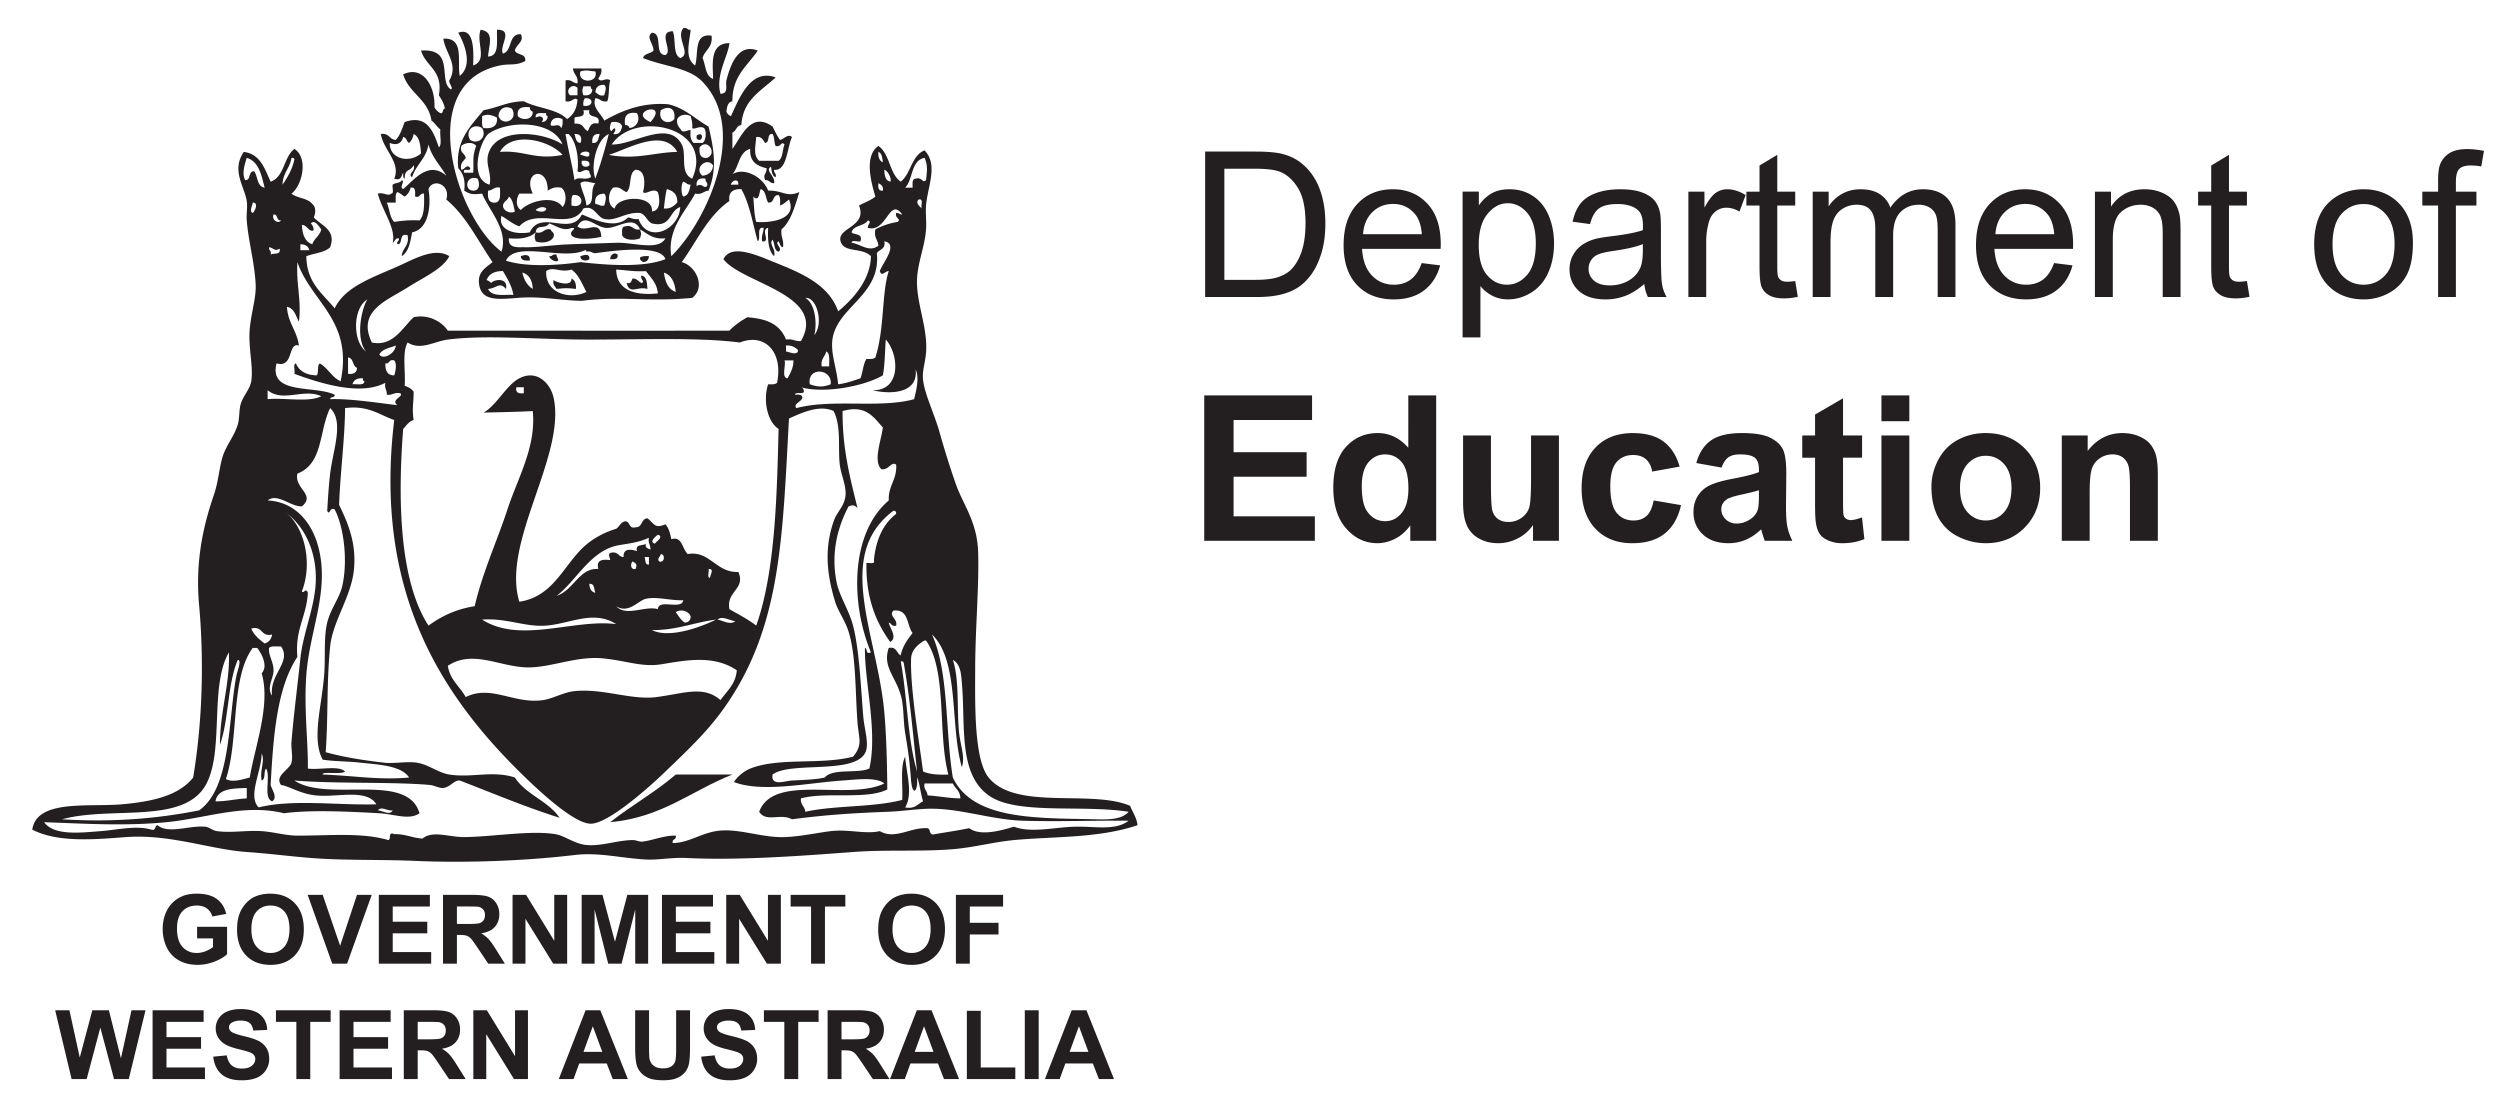 <svg version="1.1" id="Layer_1" xmlns="http://www.w3.org/2000/svg" x="0" y="0" viewBox="0 0 295.732 131.098" xml:space="preserve"><style>.st0{fill-rule:evenodd;clip-rule:evenodd;fill:#231f20}</style><path class="st0" d="M82.404 16.384v-.353c.968-.666.715 1.063 0 .353m-9.339 13.742c.083.552-.376.56-.884.53-.007-.53.521-.896.884-.53m-10.396.707c-.525-.002-1.078.012-1.058-.533.463-.184 1.151-.279 1.058.533m3.171-.707c-.022.315.218.376.179.707-.251.226-.948-.094-1.058-.533.419.073.383-.314.879-.174m3.878.531c-.285.285-1.108.207-1.058-.356.418-.122 1.115-.402 1.058.356m7.046-.357c-.015.45-.253.685-.702.708-.118-.179-.406-.179-.354-.528.211-.205.619-.2 1.056-.18m-.877 2.293c.638.121.651.874.703 1.587-1.216-.363-2.102.742-2.466-.705.565.159.553-.273.707-.53.53-.01.681.374 1.056.53.514-.153-.231-.442 0-.882m-8.286.352c.41.179.573.609.533 1.235-1.02-.116-1.272-.116-2.294 0-.155-.309-.489-.449-.354-1.056.254.271 2.218.87 2.115-.179m19.033 58.68c-4.809 1.886-8.313 5.077-14.453 5.637 2.495-1.975 5.36-3.571 7.757-5.637h6.696z"/><path class="st0" d="M91.217 19.728c-.811.4.523 1.074.353 1.94-.514.044-.538-.401-1.064-.356-.272-.821.157-.582.182-1.408-1.138-.268-2.043-.776-1.938-2.289-1.359.346-1.312 2.098-2.115 3.001 1.432-.912 3.672.386 4.23 1.933 1.761-.046 2.118.833 3.697.177-.536 1.639-.953 3.395-2.115 4.409-.12.88.3 1.223.179 2.11-.363-.044-.353-.469-.528-.7-.538.283.584.845 0 1.226-.572-.135-.423-.99-.707-1.407-.492.508.435 1.085.179 1.938-.697-.653-.762-1.945-.705-3.345-.956.177.376 1.761-.707 1.587-.121-.713.172-1.009.174-1.587-.923-.165-.258 1.265-.703 1.587-.592-2.112-.953-4.449-1.935-6.173-.96-.019-1.558.329-1.413 1.41-2.54 1.747-3.835 4.739-5.635 7.227 1.675.432 2.891 2.96 1.235 4.23-5.117.499-8.533-.243-13.046.347-2.255-.002-4.822-.579-7.575-.347-2.432.197-4.292.374-4.583-1.589-.211-1.457.719-1.921 1.587-2.641-1.744-2.542-3.119-5.456-5.465-7.401.536-1.776-1.574-2.591-2.113-1.236.351 2.078-.013 4.743-1.935 5.112-.211 1.144-.395 2.306-1.235 2.818.071-.987.938-1.172.702-2.471-.998-.29-.575.833-1.056 1.066-.526-.121.167-.381 0-.708-.44-.029-.432.393-.707.53.422-1.727-1.284-3.866-1.761-5.814.737-.189 1.194.368 1.582 0 .391-.02.079-.751.179-1.059.285-.25.914-.145 1.061-.533.455.152-.342.776.175 1.059 1.284-1.079 2.99-3.415 5.107-1.582-.708-1.226-1.707-2.167-2.113-3.7-.26 1.678-1.483 2.388-1.935 3.874-.602-.44.479-.676.179-1.408-.444.805-1.047.353-1.059 1.582-.238-.052-.153-.44-.179-.703-.231.359-.191.983-1.056.703.81-1.911-1.273-3.383-1.589-5.284.98-.152 1 .644 1.763.703.53-.523.754-1.354 1.061-2.112 2.715-.993 3.453 1.302 4.048 2.992.41-.354.066-1.459.182-2.11-.403-.309-.639-.772-1.061-1.061-.388-2.549-2.663-3.205-3.348-5.466 2.329-1.117 3.819 1.412 3.704 3.884.157.312.39.545.705.703.403.057.196-.508.525-.526-.101-.659-.415-1.12-.707-1.59.519-2.984-1.548-3.378-2.112-5.286 1.015-.081 1.845.12 2.294.705.825 1.091.164 3.228 1.23 3.881.366-.106-.251-.671-.179-1.059 1.12-1.889-.501-3.275-.702-4.935 2.53-.147 1.602 2.726 1.94 4.405 1.57-1.28.579-3.768-.179-5.109 2.009-.756 1.795 2.527 1.763 3.874 1.768-.617.317-2.717.882-4.227 1.678.26.987 1.736.88 3.169 1.363-.047 1.004-1.813 1.059-3.169 2.027-.035.211 1.951.703 2.82 1.152-.317.594-2.348 2.113-2.292.452.857-.538 1.187-.703 1.936.236.585 1.344.304 1.228 1.235-1.102.589-1.765.282-2.991.528-10.15 2.073-5.235 17.98.179 22.024.835-2.559-1.449-4.837-2.29-6.866-1.027.118-1.407.111-2.118-.356.159-1.277-.153-2.076-.703-2.645-.363-3.269 1.471-5.003 2.992-6.868 1.936-.371 2.761-1.004 4.76-1.058 1.57.845 3.938.882 5.116 2.113.715-.457 1.154-1.191 1.233-2.292-.423-.401-.648.39-1.412.179V9.51c.737-.152.833.342 1.412.349.121-.889-.486-1.039-.531-1.757h3.348c.1.624-.201.85-.353 1.231.405.492.933-.238 1.407.177-.223.717-.086 1.786-.347 2.468-.737.148-.833-.347-1.408-.356-.428 1.093.678 1.815 1.052 2.643 2.093-1.189 4.527-2.183 7.578-1.931 2 .464 3.178 1.754 4.76 2.64.641 2.668 1.036 5.023 0 7.575-.589.056-.783.514-1.589.356-1.145 2.144-3.323 4.193-2.82 7.398 4.087-3.964 9.206-14.858 3.702-20.621-1.631-1.709-4.451-1.776-7.047-2.815.138-.567.904-.501 1.235-.882.015-.815-.933-1.606-.177-2.112 1.344.061.201 2.619 1.589 2.638.96-.487-1.022-2.79.875-2.815.395.961-.034 2.742.884 3.171 1.38-.471-.57-2.388.351-3.527.499-.143.455.251.882.18-.18 1.629-.734 3.343.526 4.227.427-1.386-.216-3.857 1.941-3.525.179 1.41-.803 1.671-1.059 2.645.373.862.326 2.144 1.238 2.468 0-1.579-.487-4.223 1.933-4.232-.118 1.462-1.682 3.802-1.052 5.994 1.015-.04.56-1.01.698-1.585.538-2.127 1.506-4.379 3.702-3.527-1.191 1.805-3.021 2.974-2.994 5.994-.553.098-.636.656-.708 1.231a.944.944 0 00.535.531c.977-2.096 2.299-5.664 5.288-4.586-1.653 1.579-3.871 2.601-4.055 5.642-.611.039-.579.713-1.059.884v1.935c1.022-1.356 2.159-4.522 4.756-2.641.277.546.528 1.122.882 1.582.474-.115.934-.769 1.408-.349-.595 1.322-.585 4.056-2.112 3.874-.073.428.322.381.179.882-.428-.162-.471-.71-.534-1.236m-8.46-2.292c-.074.784.101 1.317.879 1.238 1.282-.481.045-2.406-.879-1.238M68.66 8.451c-.425 1.444 2.188 1.444 1.766 0-.816-.063-1.019-.218-1.766 0m1.766 2.466c.314.159.447.494 1.052.353.089-.398.349-.899 0-1.233-.677-.035-1.011.281-1.052.88m-2.999.352h.884v-.875c-.609-.628-1.509.275-.884.875m1.584 0c.659.069 1.041-.137 1.058-.7-.137-.04-.201-.152-.174-.354h-.884c-.157.513-.157.541 0 1.054m0 1.235c1.154.233 1.329-.988.179-.882-.147.202-.23.472-.179.882M58.97 13.74c.444 1.246 2.403.513 1.587-.88-.807-.444-1.556.03-1.587.88m2.289 0c.543.565 1.79.447 1.763-.531-.219-.074-.358-.233-.353-.526-.921-.093-1.568.075-1.41 1.057m15.686.703c2.317-2.592-2.891-1.297 0 0m2.815-.352c.204-1.39-.754-1.587-1.584-1.056-.415 1.341.973 1.793 1.584 1.056m-11.801-.174v.703c1.203-.032.934.622 1.584.879.233-.471.332-1.079 1.233-.879.364-1.245-1.321-.444-1.058-1.585h-.707c.265.909-.611.678-1.052.882m-4.585 0c.519-.336 1.159-.02.705.526.447-.024.68-.256.707-.703-.142-.04-.207-.152-.177-.354-.563.02-1.346-.172-1.235.531m10.575.879c.304-.01.447.135.525.351.83-.094 1.317-.921.88-1.761-1.119-.187-1.592.28-1.405 1.41m-15.154-.879c-.506-.275-1.162-.491-1.763-.177.02.506-.098 1.152.17 1.407 1.052.106 1.672-.211 1.593-1.23m21.317.174c-.116.761.307.985.533 1.408.464.207 1.036-.339 1.056 0-.086.675.046 1.128.349 1.41h1.059c.39-.241.518-1.334.179-1.763-.624-.319-1.1.243-1.408 0 .071-.604-.073-.987-.179-1.407-.609-.313-1.317-.154-1.589.352m-14.975.705c.275.273 1.027-.3 1.23.351.204-.202.204-.617.179-1.056-.645-.332-1.409-.101-1.409.705m7.222.703c.445-.688.604-.105.179.353.776.126.916-.381 1.059-.879-.132-.454-.567-.612-1.238-.53-.138.122-.388.984 0 1.056m-14.623.353c-1.091 1.157-2.209 5.338.179 5.993.288-1.23-.472-2.316-.179-3.52.813-3.321 6.389-2.822 8.809-1.236-1.133-2.856-6.387-2.929-8.809-1.237m14.623 1.236c2.462.125 6.718-2.997 8.286 0 .636 1.211-.28 3.373 1.235 4.048 2.716-6.045-6.711-8.195-9.521-4.048m-16.74-.533c1.019.611 2.014-.388 1.413-1.408-1.059-.651-2.057.352-1.413 1.408m-7.224.354c-.315-.155-.288-.651-.703-.703-.204.756-.724 1.032-1.587.703-.032 1.973 2.4 2.412 3.702 1.238-.083-.973-.159-1.962-.877-2.296-.086.454-.251.812-.535 1.058m19.564 4.402c.533-.498 1.203.073 1.936-.349.037-.329-.199-.386-.177-.703-.624-.454-.965.356-1.407 0 .196-1.44-.118-3.557-1.059-4.407h-.353c.307 1.863.778 3.565 1.06 5.459m.701-4.402c.214-.492.103-1.123-.702-1.058.149.434.156 1.016.702 1.058m1.409 0c.739.093.698-.594.88-1.058-.7-.057-.951.34-.88 1.058m.357 4.227a51.24 51.24 0 001.587-5.284c-1.445.627-2.179 3.798-1.587 5.284m20.079-4.227c-.251-.334-.385-.783-1.051-.703-.083 1.165-.379 2.161.351 2.817h2.292c.528-.353.447-1.309.708-1.935-.433-.449-.379.368-1.058.177-.189-.408-.115-1.066-.358-1.413-.727-.086-.275 1.015-.884 1.057M59.144 17.97c2.847-.236 4.107 1.005 7.401.354-1.466-1.713-6.019-2.884-7.401-.354m12.869.354c3.26.602 5.385-.302 8.099-.354-1.622-2.904-5.857-.327-8.099.354m-17.099 2.109h1.059c.105-1.351-.152-1.791.353-3.168-.373-.54-1.358-.388-1.761 0-.197.842.432.855.528 1.408-.241.408-.707.582-.528 1.407.349.042.712-.786 1.054-.177.056.471-.987-.16-.705.53m13.746-2.109c.292-.025 1.122.567 1.058-.177-.1-.372-1.14-.224-1.058.177m1.058 1.23c.081-.552-.376-.565-.884-.531-.189.713.54.873.884.531m13.392 1.235c.717-.101 1.189-.454 1.238-1.235-.771-1.053-2.336.415-1.238 1.235m-7.926-.709c-.87.371-.406 2.069-1.059 2.645-.541-.165-.712-.7-1.587-.528-.644.552-.73 2.107.179 2.469.258-1.479 4.605-1.69 4.404.349 1.02-.079.963-1.413.7-2.29-.638-.552-1.395.369-1.757 0 .255-.985.316-2.611-.88-2.645m-12.162 2.824h-1.589c-.396.589-.45 1.548.179 1.94.953-1.058 3.986-1.845 4.933-.354.533-.553.46-1.935-.179-2.292-.781-.135-1.167.121-1.58.351.059-3-3.029-2.349-1.764.355m-7.049-.356c.789.027.789-.848.528-1.412-1.388-.521-1.649 1.412-.528 1.412m26.432-.527c.639-.46.791.349 1.231 0 .15-.499-.246-.46-.174-.885-.788-.135-1.127.169-1.057.885m4.056-.177h.879c.055-.828-.815-.475-.879 0m-17.801-.177c.153.963.609 1.621.707 2.64 1.118-.261.329-1.759 1.059-2.64-.567-.033-1.299-.411-1.766 0m12.159 1.584c.651-.103.724-.798.882-1.407-.44.025-.546-.277-.882-.356-.27.324-.27 1.443 0 1.763m-32.948 0c-.312-.15-.518-.427-.884-.526-.243.228-.177.767-.177 1.238h-1.059c.337.717.337 1.776.885 2.289.911-.15 1.884-.236 2.99-.18.605-.631.553-1.914.533-3.167-.558-.083-.403.535-1.056.347.007-.531.1-1.157-.535-1.054-.104.478-.343.824-.697 1.053m9.865-.703c-.067.833.015 1.513.88 1.415.654-.115.536-.993.528-1.766-.737-.149-.831.344-1.408.351m20.794 2.118c.823.062 1.204-.322 1.582-.703.047-.987-.486-1.395-1.233-1.592-.178.705-.256 1.502-.349 2.295m10.572-1.415c.105 1.007.093 2.139.353 3.001 1.528.13 4.933-.204 3.878-2.645-.354.231-.619.56-1.059.7 0-.464.066-.998-.175-1.23-.764-.056-.435.97-1.233.885-.322-.501-.241-1.408-.882-1.592-.202.389-.145 1.569-.882.881m-18.676.886c.412-.008.518.3 1.052.17.116-.396.349-1.061 0-1.403-.728.032-1.189.332-1.052 1.233m-2.825.17c1.579.445 1.484-1.424.179-1.23-.241.231-.174.766-.179 1.23m-8.103 0c-.005.69.977 1.017 1.41.708-.172-.651-.238-1.413-.705-1.764-.128.462-.634.54-.705 1.056m3.876.536c.236.236 1.23.332 1.235-.177-.319-.329-.99-.094-1.235.177m-1.941 1.935c-.825-.29-1.393-.83-2.11-1.236-.44 1.526 1.327 2.289 3.346 1.941 1.294-2.785 4.844.548 6.165-2.115 1.172.444 3.903 1.911 5.466.351.415.059.665.278 1.23.177 1.058 2.975 4.809 1.336 4.938-1.407-1.329.435-1.036 2.486-3.348 1.941-.604-.285-.719-1.047-1.412-1.238-1.756-.132-2.812 1.02-4.23.703-.862-.189-1.196-1.69-2.468-1.23-1.421 2.715-5.533-.193-7.577 2.113m9.695 1.229c-.781.204-3.026.482-3.527-.177-.299-.568.845-.842 0-.874-.98.457-1.833-.277-2.64-.526-.508.762-1.471 0-1.587 1.052.938.229.902-.511 1.763-.349.074.329.501.315.349.874-.263.658-1.41.83-2.112.536-.162-.519-.162-.55 0-1.061-.666.627-1.751.84-3.171.705-.138 1.248 1.208 1.037 1.759 1.056 1.336.059 3.579-.288 5.465-.347 1.887-.069 3.835-.121 5.463-.179 2.009-.078 5.026 1.004 5.819-.53-1.515.159-2.125-.58-3.001-1.054.162.513.162.538 0 1.054-.644.278-1.843.258-2.112-.358 0-.46-.106-1.032.353-1.052.934-.231.894.513 1.759.356-.767-1.803-2.71-.047-4.051-.177-1.317-.137-2.478-1.805-3.346-.179 1.01.869 2.68-.974 2.817 1.23m-.702 1.942c-.413.005-.519-.304-1.059-.179-.013-.103-.025-.202-.177-.17-2.579 1.251-8.187-1.177-9.341 1.233 2.474.805 6.224.543 8.811.175 2.935.326 7.377.702 10.049-.351-.553-1.847-6.709-.919-8.283-.708m-5.817 2.118c-.123 2.635 2.786 3.427 4.758 2.464-.516-.955-.901-2.036-1.766-2.643-1.373.41-2.122-.426-2.992.179m13.211 2.638c-.111-1.235-.843-1.849-1.407-2.638-1.331.096-2.356-.12-3.523-.179.068 2.755 2.766 3.045 4.93 2.817m-20.26-1.582c.209.086.4.187.533.353.506-.531 2.058-.577 1.756.703-.771-.909-1.054-.079-2.113 0 .45.961 1.864.644 2.995.703-.206-1.137-.735-1.967-1.233-2.815-1.01-.013-1.656.336-1.938 1.056m5.462 1.056c-.047-1.007-.415-1.703-1.231-1.938.19.868.578 1.538 1.231 1.938m16.917.352c-.125-1.113-.487-1.977-1.408-2.29.158 1.071.487 1.98 1.408 2.29"/><path class="st0" d="M106.547 21.489c1.228-.941 1.26-3.08 2.817-3.7 1.655 1.682.363 4.292.179 6.519-.073.906.071 1.852 0 2.827-.169 2.346-1.192 4.281-1.061 6.694.15 2.619 1.277 5.215 1.061 7.924-.094 1.137-.469 2.129-.351 3.174.187 1.722 1.316 3.97 1.94 6.168a103.69 103.69 0 001.936 6.166c.848 2.424 2.538 4.441 2.643 8.106.113 4.08-.342 8.924-.354 13.744-.007 3.959-.17 10.707 1.589 12.866 3.21 3.94 12.127 1.378 16.738 3.345.288.767.762 1.349.88 2.292-4.625 1.558-9.686 1.307-14.625 1.761-2.339.223-4.658.845-7.05 1.064-3.906.341-7.926.039-11.978.347-5.954.447-13.539 1.022-19.739.705-1.68-.086-3.38.278-4.93.175-2.935-.191-5.512-.86-8.283-.523-5.568.665-12.677.965-18.683.7-4.282-.189-8.55-.035-12.508-.353-2.484-.196-4.578-.486-7.58-.705-4.368-.309-9.083-2.139-14.271-1.764-3.535.258-8.005.712-11.101-.88.526-3.618 6.639-2.655 10.572-2.995 3.832-.332 6.809-1.091 8.462-3.169 1.147-6.885 1.27-14.149.698-20.44-.466-5.17.513-9.406 1.768-13.041.541-1.579.626-3.309 1.054-4.583.452-1.332 1.391-2.42 1.759-3.7.229-.762.12-1.704.359-2.462.28-.928 1.069-1.7 1.231-2.648.28-1.665-.368-3.974-.179-6.165.165-1.924.781-3.714.702-5.289-.12-2.545-.872-5.2-1.054-7.576-.059-.784.113-1.601 0-2.29-.292-1.806-1.842-3.628-.349-5.812 1.97.253 2.464 1.994 3.174 3.52 1.65-.575 1.533-2.921 2.813-3.876 1.671 1.061.941 4.309-.347 5.289.666.563 1.946.513 2.464 1.235.433.305.413 1.058.175 1.582.877.966 2.692 1.449 1.938 3.525-.656.638-1.882.703-2.818 1.056.024 3.156 1.928 4.417 3.35 6.171 1.221-2.543 4.35-3.589 7.399-4.935 1.96-.865 4.389-2.331 6.165-1.236-.778 1.501-2.908 2.422-4.933 3.7-2.468 1.564-6.038 2.776-4.23 6.515 2.493.523 3.618-1.752 4.942-2.99 1.552-.354 3.169.336 4.045 1.587 11.486 0 22.002.015 33.306 0 .599-.632 1.331-1.138 2.118-1.587 2.171.172 3.812.718 4.579 2.643.781-.135 1.058.236 1.763.177 3.184-5.505-7.021-6.827-9.165-9.69.914-1.865 3.955-.467 5.994.353 3.375 1.348 6.47 2.685 7.576 5.816 1.849-1.51 3.83-3.793 3.878-6.524-1.02-1.032-3.007-.41-3.528-1.582-.781-1.8 3.178-1.779 2.115-4.411.646-.353 1.398-.602 1.941-1.056-.55-1.796-1.326-4.836.353-5.986 1.371.911 1.285 3.288 2.641 4.222m-2.11-2.288c-.067-.526-.106-1.076-.533-1.231-.04.623.118 1.052.533 1.231m-75.426 2.11c.715.013.32-1.091 1.058-1.052.444.617.312 1.803 1.235 1.938-.39-1.488-.668-3.088-2.115-3.522-.215.666-.625 1.873-.178 2.636m4.407.534c.599-.869 1.152-1.79 1.408-2.997-.04-.135-.145-.206-.347-.174-.186 1.223-1.034 1.788-1.061 3.171m73.655.351h.882c0-.462-.096-1.036.353-1.059.766-.251.81.602 1.235.174.118-1.032.226-1.791-.179-2.636-1.633.3-1.331 2.548-2.291 3.521m-1.762-.707c.206-.218-.228-1.284-.705-1.408.02.69.128 1.282.705 1.408m-.874 1.058c.079-.552-.226-.715-.533-.88-.035.505-.02.964.533.88m4.578 2.118c-.111-.368.283-1.226-.356-1.058-.402.397.126.777.356 1.058m-79.122.526c.204-.121.774-1.246 0-1.228 0 .309-.472 1.024 0 1.228m72.773 1.765c-.105-.317.523-.73 0-.884-.413.7-1.707.531-1.933 1.41.334.368 1.351.052 1.051 1.063-.305.094-1.029-.218-1.051.174 1.111.164 2.076 1.167 3.171.347-.047-.715-.56-.966-.353-1.931a8.076 8.076 0 012.643-.882c.445-.432-.371-.376-.18-1.061.341-.039.395.197.712.175-1.552-2.122-1.783 2.187-4.06 1.589m-69.422-.884c-.597.067-.32-.742-.885-.705-.272.702.599 1.147.885.705m3.699 1.236c-.563-.083-.624-.675-1.233-.705.051 1.122.359 1.99 1.233 2.292.228-.713.894-.993 1.058-1.761-.243-.304-.756-1.231-1.233-.705.148.108.551.82.175.879m66.782 2.64c.521 5.153-5.05 6.424-5.289 10.568-.084 1.579.54 3.112.71 4.944.988-.123 1.803-.43 2.638-.707.293-.713.31-1.69.712-2.292.433.024.848.025 1.056-.174 1.101-3.449.732-7.634 1.582-10.221-.477 0-.823.74-1.059 0 .332-.955 2.27-3.213.531-3.522.189.945-.584.937-.881 1.404M35.533 29.6h1.056c-.108-.481-.484-.695-1.056-.705v.705zm-3.52.527c.344-.241 1.255.086 1.058-.705-.639.339-.653-.073-1.238-.177-.073.428.322.389.18.882m3.345 7.927c-.373-.685-.531-1.582-1.412-1.761.098 1.906 1.184 2.813 1.412 4.579-1.37-.398-.552 2.678-2.648 2.118-.943 3.781 4.586 2.565 6.878 3.704.052.4-.511.191-.531.525 2.457-.086 5.88.484 7.931.705-.808-.685.857-1.007.353-1.408-.727-.142-.906.266-1.589.179.04-.573-.309-.747-.17-1.415-2.915 1.558-7.612.101-10.754-1.056.108-.368-.213-1.16.179-1.233.386.901 1.198 1.386 2.466 1.41.255-.332.012-1.167.354-1.41.972.552 1.42 1.631 2.466 2.112 1.51-7.212-3.512-9.403-5.112-14.094-.171 2.558.506 4.584.177 7.045m60.967 1.589c1.145-1.395.29-4.54-1.059-4.405 1.231.723 1.389 3.128 1.059 4.405m-53.038 1.934c-1.27-1.626-.508-5.129.175-6.161-1.742 1.047-1.778 4.93-.175 6.161m44.23-1.061c-4.798-.617-11.462-.347-17.976-.347-5.844 0-12.007-.589-16.566 0-1.646.216-3.178 1.322-4.756.347-.671 1.154-.224 3.426-.349 5.119.442.145.816.354 1.061.705-.008 1.418-.206 2.037 0 3.346-.594.172-.864.665-1.238 1.052-.651 8.376-.455 17.939 2.994 23.267 1.498-1.088 3.223-1.948 5.466-2.297.921-3.991 2.631-7.662 3.874-11.447 1.233-3.76 3.415-7.406 2.995-11.634-2.007.103-4.174.138-5.819.179 1.577-.882 2.663-3.237 4.23-4.053 2.112-1.105 3.699.656 4.053 2.289 1.506 6.838-6.21 17.104-4.053 24.139 4.358-.661 5.365-4.874 8.285-7.048a10.3 10.3 0 013.173-1.582c.391-.256.513-.783 1.059-.882.641.003.374.919 1.235.705.853.032.616-1.029 1.405-1.058.83.626.83 1.263 2.12.705.4.422.565 1.076.698 1.764 1.287-.395 1.258 1.081 1.94 1.757 2.623-.455 3.338 2.228 5.993 2.117.901 2.043-1.471 2.27-1.059 4.402 1.083.626 2.216 1.198 3.174 1.945 2.253-6.354 2.449-15.399 2.643-23.267-1.363-.875-1.854-3.461-1.233-5.279.43.017.848.024 1.056-.18.749-3.664-1.465-5.928-4.405-4.764m16.92 3.885c-2.274 1.327-7.006 2.176-9.696 1.41.216.067.359.226.354.53-.125.347-.988-.042-1.059.354.44-.03.855-.034.879.347-.11.519-1.135.713-.702 1.235 4.191-1.128 9.916.062 13.921-1.058.216-.902.661-2.505.174-3.523.339 2.746-2.727 3.028-5.109 2.466 3.446.091 3.157-4.25 1.585-5.993-.117 1.408-.104 2.953-.347 4.232m-59.563-2.466c.467.713 1.936-.182 1.936-1.063-.7.295-1.602.393-1.936 1.063m48.104-.358c.302.025 1.445.577 1.413-.172-.336-.315-.717-.584-1.413-.533v.705zm4.225 1.766h.885c-.027-.683.137-1.55-.353-1.766-.127.638-.673.857-.532 1.766m-56.031.88c.659.071 1.034-.142 1.061-.707-.56-.206-.379-1.149-1.061-1.23v1.937zm4.408-1.232c0 .818.211 1.43 1.056 1.41.148-.44.344-1.371 0-1.766-.661-.188-.507.44-1.056.356m47.579 1.762c.324-.617.697-1.181.7-2.118h-1.052c.183.637-.402 2.046.352 2.118m2.639.707c.921.32 1.523.366 2.468 0 .217-1.904-2.849-2.092-2.468 0m-54.099 0c.533-.061 1.371.196 1.41-.358-.135-.04-.202-.145-.175-.349-.683-.039-1.103.187-1.235.707m20.264 1.056v-.705h-.877c-.127.652.276.775.877.705m-30.304.703c2.031-.197 4.881.422 6.342-.351-2.086-.956-4.524.779-6.342-.707v1.058zm5.988 17.446c1.388 5.19-1.004 9.782-1.408 15.149-.307 4.045.223 7.925.179 11.103 1.386.199 3.587-.415 4.402.347-.476.412-2.766-.062-2.648.359 3.606.126 6.679.681 10.224.353-.934-1.427-3.613-1.518-5.816-1.761-1.486-.167-3.058-.137-4.409-.351-1.332-2.469-.1-6.327.179-10.051.162-2.085-.067-4.456.359-6.165.395-1.612 1.437-2.899 1.756-4.228.722-3.019.216-7.079-.877-9.16-.592-.336-.58.796-.879.174.081-1.427.184-3.026.347-4.407.339-2.825 1.67-6.173 0-7.752-1.338 2.697-.799 6.573-3.878 7.752-.398 1.778 2.213 2.474.531 3.881-1.417.007-2.884-1.619-4.051-.707 3.244.163 5.221 2.59 5.989 5.464m3.172-16.389c-.01 3.392-.567 7.613-.707 11.449 1.29 2.594 2.016 4.822 1.764 7.583-.295 3.262-2.52 6.155-2.82 9.165-.437 4.382-.219 8.185-.528 12.508 2.257.624 4.524.958 6.873 1.235 1.265.15 2.638-.175 3.874 0 1.364.192 2.567 1.201 3.876 1.408 2.653.415 5.161-.508 7.757.353 1.311 2.034 3.932 2.758 5.284 4.761-4.114-1.295-7.899-2.911-11.803-4.409-.707-.044-1.074.759-1.94.884-.455.059-1.093-.312-1.587-.356-4.407-.388-11.145-.121-16.037-.528 3.943 2.648 13.382-1.073 14.8 3.876-1.218.853-2.96.103-4.753 0-3.964-.226-8.286-.406-11.279 0-4.718-1.162-9.228.607-13.923 1.058-4.955.484-9.922.155-14.448 0 1.16 1.619 4.272 1.243 6.696 1.056 2.014-.157 4.212-.7 5.989-.177.567.157.369-.457.71-.528 1.312 1.085 3.726.017 5.638.18.492.039.899.454 1.405.525 1.719.234 3.544-.118 5.288 0 1.437.094 2.825.528 4.228.531 3.856.008 7.6-.391 10.751.525.4-.071-.089-1.037.707-.703 1.312-.02 2.135.449 3.346.531 1.182-1.005 3.142-.164 4.932-.18 3.319-.027 7.821-.821 10.756-.351 1.046.167 2.076.993 3.341 1.236 1.803.332 3.894-.506 5.821-.533.518-.003.744.246 1.231.175 1.28-.164 2.508-.739 3.876-.7.13.545-.484.337-.354.877 1.742.007 3.281-1.103 5.111-1.408 2.336-.388 4.842.599 7.403.703 1.931.083 4.564-.516 6.168-.703 2.164-.251 4.08.391 5.809 0 1.779 1.029 3.542-.415 5.468-.349.692-.11.206.966 1.054.702 1.359-.228 2.746-.432 4.056-.702 1.278.951 3.643.329 5.286-.175 2.068.779 4.777.059 7.227 0 2.304-.066 4.787.513 6.34-.708-4.309-.042-8.244.13-12.511 0-3.876-.121-7.671-1.572-11.452-1.408-1.429.059-2.987.299-4.579.353-4.336.16-7.462.391-11.282.884-1.37-.759-3.011.427-3.876-.884 1.719-4.593 10.445-1.263 14.8-3.348-.892-.788-3.301-.466-4.932-.353-4.129.282-9.492 1.467-12.862.18.395-.595 1.145-1.277 1.938-1.592 3.427-1.354 8.332-.415 12.161-1.408 1.191-1.397.671-2.184.526-4.058-.273-3.555-.148-7.855-1.058-10.746-.43-1.358-1.235-2.382-1.587-3.525-.938-3.066-1.336-6.18-.174-9.513.43-1.233 1.326-1.786 1.41-3.173.066-1.157-.599-2.481-.707-3.7-.186-2.147.189-4.333-.703-6.168-1.692-.815-3.918.27-5.286.882-.778 14.235-.928 24.821-7.757 34.362-1.933 2.712-4.26 4.901-7.045 7.575-1.429 1.376-6.48 5.981-8.637 5.993-2.053.012-6.478-4.225-8.103-5.814-9.919-9.69-17.553-21.967-15.154-41.938-1.792-.622-3.055-1.764-5.816-1.412m58.855.351c-.039 4.444.891 7.92 1.763 11.457-.369-.31-.519-.4-1.058-.175-1.297 2.468-2.108 5.503-1.41 8.98.331 1.631 1.452 3.255 1.941 5.117.779 2.98.945 7.804 1.228 10.923.126 1.267.567 2.71.358 3.7-.685 3.179-8.937 1.334-11.105 2.995-.224 1.444 1.486.744 2.29.705 1.402-.067 2.96-.121 3.873-.353.988-1.133 3.81-.427 5.289-1.059.993-4.456-.579-10.179-.526-14.272.342.071.014.806.707.533-2.495-6.048-2.356-14.18 2.11-17.976-.073-1.783.987-2.424.88-4.233-.604-.439-.874.692-1.756.53-1.01-.987.013-3.468.179-4.933-1.138-1.261-2.039-2.72-4.763-1.939m4.932 35.597c.277 3.016.339 6.822.358 9.165-2.5 1.253-7.281.24-10.223 1.058-.066.771.466.938.525 1.584 3.385-.774 8.091-.509 11.461-1.408.098-1.729-.266-3.908.347-5.112.159 1.972.95 4.451 0 6.001 1.179.226 1.467-.423 2.118-.717-.263-.794-.487-2.559-.71-2.817.138 1.678-.548 2.274-.705.353-.204-2.582-.327-3.338-.703-5.642-.189-1.184-.164-2.479-.347-3.695-.43-2.736-2.442-3.91-1.592-6.347.951-.184.907.622 1.413.88.231-1.118.816-1.881 1.408-2.645-.724-.914-.408-2.882-2.289-2.645-.548.678.523.912.347 1.769-.558.145-.545-.282-.88-.356.111.626 1.079 1.771.177 2.292-1.704-2.351-2.888-5.215-2.815-9.342.329-.079 1.059.24.88-.349.251-2.454 1.111-4.292 2.638-5.463-.015-.214-.052-.418-.347-.353-7.027 5.286-1.889 14.603-1.061 23.789M35.71 69.95c.204.359.459-.514.707.175-.148 2.793-1.543 4.331-1.238 7.578-2.436 3.673-2.844 9.373-3.166 15.154.159.599.877 1.494.172 1.936-1.09-.442-.125-2.935-.708-3.876-.317.324-.025 1.263-.526 1.412-.245-1.186.43-2.383 0-3.178-.025 2.145-1.678 5.036-.353 6.359 4.033-.998 9.239-.236 13.923-.364-1.152-1.901-4.67-.774-7.226-1.061-1.817-.202-3.066-1.083-4.051-1.228-.793-1.095.98-1.768 1.235-2.641.192-.692-.067-1.69 0-2.464.236-2.977.725-6.725 1.054-9.874.287-2.734 1.481-5.536 1.763-8.283.39-3.768-1.015-7.173-3.527-8.985 2.159 1.569 3.291 5.884 1.941 9.34m41.761-5.639c.216-.304 1.086-.845.349-1.061-.29.228-1.072.856-.349 1.061m-4.23.176c-3.397.573-5.038 4.217-7.401 5.994 2-.629 2.697-3.35 4.935-3.173-.273-1.096.487-1.157 1.407-1.058-.051-.408-.374-.761.177-.884.771-.123.784.509 1.408.533-.073-1.044.813-.948 1.587-.708-.24-.884.708-.585 1.059-.88-.157.565.275.545.531.703.034-.567-.315-.742-.18-1.403-1.226.555-2.167.646-3.523.876m4.757 1.938c.649.169.702-.864.179-.882-.102.366-.503.57-.179.882m-1.233.352V65.9h-.523c.16.304-.007.945.523.877m-1.581.531c.199-.521.1-.656-.353-.884-.281.267-.261 1.004.353.884m8.806 1.055c-.02-.297.573-1.118-.174-1.054.098.31-.214 1.033.174 1.054m-13.564 1.762c-.177-.413-.059-1.118-.708-1.059.012.577.228.953.708 1.059m5.988.703c-.916.204-2.063 1.823-3.523.88 1.167 1.292 3.453-.101 4.93.353.073-1.275 2.852.148 2.999-1.056-1.618.043-3.104-.457-4.406-.177m3.525 1.586c.322.442.599.934 1.059 1.236.447-.024.676-.255.703-.705-.135-.594-1.138-.976-1.762-.531m-15.33 1.592c-2.464.196-4.728-.931-7.576-.708 4.524 2.879 10.835-.113 15.858.531-2.669-1.709-5.393-.057-8.282.177m22.377-.533c-.614-.03-1.535-.683-2.11-.175.575.077 1.519.7 2.11.175m-9.865 1.061c2.014 1.025 5.773-.341 7.575-1.236-2.622.317-4.605 1.263-7.575 1.236m-45.818 1.584c.499-.152.805-.493.882-1.059-1.383.329-1.036-1.076-2.466-.705.328.791.948 1.283 1.584 1.764m81.412 15.859c2.378 5.046 9.914 4.777 16.738 4.937 1.444.027 3.2.11 4.053-.884-5.529-.88-13.292.412-16.561-1.945-3.648-2.613-2.705-8.374-3.173-13.387-.071-.759-.096-2.123-1.058-2.64.752 2.248.477 5.367.707 8.278.127 1.705.803 3.242.351 4.4-1.417-4.981-.251-12.545-3.528-15.679 2.028 4.437 1.544 11.381 2.471 16.92m-3.351-16.21c-.717.418-1.543 1.095-1.587 2.112-.135 3.54 1 10.155 1.415 13.387.783.337 1.837.403 2.994.359-1.3-4.874-.106-12.228-2.643-15.858h-.179zm-77.531.879c-.128.838.518 1.589.526 2.645.012.966-.874 2.039-.174 2.994-.339-2.528 2.349-3.994 1.059-5.81-.511.01-1.157-.099-1.411.171m-.882 2.997c.806-.842-.022-2.375-.53-2.997h-.528c-2.64 3.584-1.614 10.837-3.169 15.512.823.454 2.068.003 2.817-.18.625-3.701 2.503-8.647 1.41-12.335m-4.932 8.462c0-3.997 1.219-7.315 1.058-10.926-2.289 3.896-.568 11.493-2.645 15.504-2.564 4.94-11.15 2.613-17.091 4.232 5.878.368 11.177-.054 16.207-1.056 3.808-2.624 3.436-10.852 4.407-15.863.137-.7.659-1.93.174-1.936-1.223 2.822-1.049 7.044-2.11 10.045m52.157-9.518c-2.25.353-4.078-.435-6.875-.708-3.216-.312-6.315 1.192-9.165 1.061-3.203-.153-6.296-2.086-9.162-.18.263 1.682 1.432 2.452 2.118 3.7 3.001-1.506 5.711.86 9.163.356 1.162-.175 2.373-.919 3.702-1.059 3.329-.353 6.74 1.086 9.686.703 3.247-.418 5.571-1.408 7.583.356.749-1.068 1.79-1.85 1.933-3.525-2.83-1.917-6.279-1.127-8.983-.704m30.306 12.678c-.509-4.557-.798-8.438-1.582-12.854-.04-.142-.148-.207-.353-.177.79 4.198.79 9.198 1.935 13.031m1.234 2.82c1.332.091 2.489.337 3.883.361.005-.892-.611-1.155-.884-1.764h-3.351c-.145.736.347.833.352 1.403m-84.227.709c1.356.008 2.41-.293 3.699-.347v-1.233c-1.702.05-3.444.07-3.699 1.58m20.967 1.064c-.609.125-1.326-.543-1.761 0 .646.059 1.405.641 1.761 0"/><path d="M23.316 111.003v-1.373h3.545v3.245c-.344.334-.843.627-1.498.88a5.508 5.508 0 01-1.985.381c-.853 0-1.594-.18-2.228-.536a3.412 3.412 0 01-1.427-1.533 4.954 4.954 0 01-.477-2.169c0-.848.175-1.602.533-2.262a3.583 3.583 0 011.56-1.516c.523-.27 1.172-.406 1.948-.406 1.012 0 1.801.214 2.37.638.568.423.934 1.01 1.098 1.757l-1.634.305a1.747 1.747 0 00-.644-.948c-.319-.229-.713-.346-1.189-.346-.717 0-1.287.229-1.712.683-.425.455-.638 1.13-.638 2.026 0 .968.214 1.695.646 2.176.43.484.992.725 1.688.725.344 0 .688-.069 1.036-.201.346-.138.643-.302.891-.494v-1.032h-1.883zm4.726-1.029c0-.828.125-1.525.373-2.086.186-.415.439-.788.757-1.117.32-.329.671-.575 1.054-.732.506-.214 1.091-.324 1.754-.324 1.199 0 2.159.373 2.881 1.118.72.744 1.079 1.778 1.079 3.102 0 1.317-.358 2.344-1.073 3.087-.712.744-1.668 1.115-2.866 1.115-1.209 0-2.172-.371-2.886-1.108-.713-.738-1.073-1.758-1.073-3.055m1.695-.054c0 .923.213 1.621.639 2.096.425.477.965.713 1.621.713s1.192-.236 1.614-.707c.42-.472.631-1.181.631-2.125 0-.933-.204-1.629-.616-2.088-.408-.46-.951-.69-1.629-.69s-1.223.234-1.638.7c-.412.463-.622 1.166-.622 2.101m9.564 4.076l-2.909-8.141h1.781l2.061 6.024 1.994-6.024h1.744l-2.917 8.141zm5.51 0v-8.141h6.038v1.378h-4.393v1.803h4.088v1.373h-4.088v2.216h4.549v1.371zm7.593.001v-8.141h3.459c.87 0 1.503.073 1.899.219.395.145.708.406.945.778.24.376.358.803.358 1.284 0 .612-.18 1.117-.54 1.515-.361.398-.897.649-1.611.752.356.209.649.437.88.683.231.25.543.688.936 1.322l.993 1.589h-1.967l-1.187-1.773c-.422-.632-.71-1.031-.867-1.198a1.238 1.238 0 00-.494-.336c-.175-.062-.449-.094-.828-.094h-.332v3.4h-1.644zm1.645-4.699h1.216c.789 0 1.282-.034 1.476-.1a.883.883 0 00.462-.344c.111-.164.167-.366.167-.612 0-.275-.074-.494-.219-.661a.993.993 0 00-.617-.32c-.135-.02-.536-.029-1.203-.029h-1.282v2.066zm6.581 4.698v-8.141h1.601l3.333 5.437v-5.437h1.526v8.141h-1.649l-3.282-5.308v5.308zm8.176 0v-8.141h2.46l1.479 5.554 1.462-5.554h2.464v8.141h-1.528v-6.408l-1.616 6.408h-1.582l-1.61-6.408v6.408zm9.498 0v-8.141h6.038v1.378h-4.393v1.803h4.088v1.373h-4.088v2.216h4.549v1.371zm7.603 0v-8.141h1.601l3.333 5.437v-5.437h1.528v8.141h-1.651l-3.283-5.308v5.308zm10.033 0v-6.763h-2.415v-1.378h6.47v1.378h-2.411v6.763zm7.943-4.022c0-.828.125-1.525.373-2.086.184-.415.437-.788.757-1.117.32-.329.671-.575 1.052-.732.508-.214 1.093-.324 1.756-.324 1.199 0 2.159.373 2.881 1.118.719.744 1.079 1.778 1.079 3.102 0 1.317-.358 2.344-1.073 3.087-.715.744-1.67 1.115-2.866 1.115-1.209 0-2.172-.371-2.888-1.108-.713-.738-1.071-1.758-1.071-3.055m1.695-.054c0 .923.213 1.621.639 2.096.425.477.965.713 1.621.713.654 0 1.192-.236 1.614-.707.42-.472.631-1.181.631-2.125 0-.933-.207-1.629-.616-2.088-.408-.46-.951-.69-1.629-.69s-1.224.234-1.639.7c-.415.463-.621 1.166-.621 2.101m7.497 4.076v-8.141h5.583v1.378h-3.939v1.926h3.399v1.379h-3.399v3.458zM8.47 127.647l-1.944-8.143h1.685l1.224 5.594 1.489-5.594h1.957l1.425 5.689 1.25-5.689h1.658l-1.98 8.143h-1.743l-1.622-6.089-1.616 6.089zm9.58 0v-8.143h6.039v1.378h-4.394v1.804h4.088v1.371h-4.088v2.218h4.549v1.372zm7.171-2.651l1.601-.155c.096.538.292.931.585 1.184.293.25.692.378 1.191.378.531 0 .929-.111 1.198-.337.268-.224.403-.486.403-.784a.74.74 0 00-.169-.492c-.113-.135-.31-.251-.592-.353a20.188 20.188 0 00-1.316-.356c-.882-.219-1.501-.486-1.855-.805-.501-.449-.751-.995-.751-1.639 0-.415.118-.803.353-1.162a2.192 2.192 0 011.017-.826c.442-.187.977-.283 1.602-.283 1.02 0 1.79.226 2.307.671.516.45.788 1.049.815 1.796l-1.646.071c-.069-.418-.221-.719-.45-.901-.233-.184-.579-.277-1.042-.277-.477 0-.853.098-1.123.297a.589.589 0 00-.26.504c0 .191.081.356.245.493.206.175.71.356 1.51.543.801.192 1.391.386 1.776.587.383.204.681.477.901.83.216.347.324.783.324 1.295 0 .467-.13.904-.388 1.311a2.335 2.335 0 01-1.1.909c-.476.197-1.066.297-1.773.297-1.031 0-1.822-.238-2.371-.713-.555-.479-.884-1.172-.992-2.083m9.836 2.651v-6.765h-2.415v-1.378h6.472v1.378h-2.412v6.765zm5.118 0v-8.143h6.036v1.378h-4.394v1.804h4.089v1.371h-4.089v2.218h4.551v1.372zm7.592 0v-8.143h3.459c.872 0 1.503.074 1.897.219.395.147.71.406.946.781.238.373.356.801.356 1.282 0 .612-.179 1.117-.538 1.515-.359.396-.897.649-1.612.752.358.207.649.435.882.683.229.248.543.688.934 1.322l.993 1.589h-1.965l-1.189-1.773c-.42-.632-.71-1.031-.867-1.198a1.25 1.25 0 00-.492-.337c-.175-.062-.45-.093-.828-.093h-.333v3.4h-1.643zm1.643-4.701h1.218c.788 0 1.28-.032 1.476-.098a.898.898 0 00.464-.344c.11-.164.165-.368.165-.612 0-.273-.074-.494-.221-.663-.145-.169-.353-.277-.617-.32-.135-.019-.536-.029-1.201-.029H49.41v2.066zm6.582 4.701v-8.143h1.6l3.333 5.437v-5.437h1.528v8.143h-1.651l-3.282-5.312v5.312zm18.28 0h-1.788l-.712-1.849h-3.254l-.673 1.849h-1.744l3.171-8.143h1.739l3.261 8.143zm-3.026-3.222l-1.122-3.022-1.101 3.022h2.223zm3.888-4.921h1.644v4.409c0 .7.02 1.154.061 1.361.069.334.238.602.503.805.263.201.626.302 1.086.302.467 0 .818-.094 1.054-.285a1.13 1.13 0 00.428-.703c.049-.278.073-.74.073-1.383v-4.505h1.644v4.276c0 .978-.044 1.67-.135 2.073a2.276 2.276 0 01-.491 1.022 2.478 2.478 0 01-.958.665c-.4.164-.923.246-1.565.246-.779 0-1.368-.089-1.771-.27-.4-.18-.719-.413-.951-.7a2.19 2.19 0 01-.46-.902c-.108-.467-.162-1.155-.162-2.068v-4.343zm7.809 5.492l1.601-.155c.096.538.29.931.585 1.184.293.25.692.378 1.191.378.531 0 .929-.111 1.198-.337.268-.224.403-.486.403-.784a.736.736 0 00-.17-.492c-.111-.135-.309-.251-.59-.353a20.188 20.188 0 00-1.316-.356c-.882-.219-1.501-.486-1.855-.805-.501-.449-.751-.995-.751-1.639 0-.415.118-.803.353-1.162.233-.363.573-.638 1.017-.826.442-.187.975-.283 1.602-.283 1.02 0 1.791.226 2.307.671.516.45.788 1.049.813 1.796l-1.644.071c-.069-.418-.221-.719-.45-.901-.233-.184-.579-.277-1.042-.277-.477 0-.853.098-1.123.297a.589.589 0 00-.26.504c0 .191.081.356.245.493.206.175.71.356 1.51.543.801.192 1.391.386 1.774.587.385.204.683.477.902.83.214.347.324.783.324 1.295 0 .467-.13.904-.391 1.311a2.316 2.316 0 01-1.096.909c-.476.197-1.066.297-1.773.297-1.031 0-1.822-.238-2.371-.713-.556-.479-.885-1.172-.993-2.083m9.836 2.651v-6.765h-2.415v-1.378h6.472v1.378h-2.412v6.765zm5.122 0v-8.143h3.461c.869 0 1.503.074 1.897.219.395.147.71.406.946.781.238.373.356.801.356 1.282 0 .612-.179 1.117-.54 1.515-.358.396-.896.649-1.611.752.356.207.649.435.882.683.229.248.543.688.934 1.322l.993 1.589h-1.965l-1.189-1.773c-.422-.632-.712-1.031-.867-1.198a1.25 1.25 0 00-.492-.337c-.175-.062-.45-.093-.828-.093h-.334v3.4h-1.643zm1.644-4.701h1.218c.788 0 1.28-.032 1.476-.098a.873.873 0 00.46-.344c.111-.164.167-.368.167-.612 0-.273-.073-.494-.219-.663-.145-.169-.353-.277-.617-.32-.135-.019-.536-.029-1.201-.029h-1.284v2.066zm13.908 4.701h-1.788l-.712-1.849H107.7l-.673 1.849h-1.744l3.171-8.143h1.739l3.26 8.143zm-3.026-3.222l-1.122-3.022-1.101 3.022h2.223zm3.944 3.222v-8.076h1.644v6.704h4.089v1.372zm6.854-8.142h1.644v8.143h-1.644zm10.553 8.142h-1.788l-.712-1.849h-3.254l-.673 1.849h-1.744l3.171-8.143h1.739l3.261 8.143zm-3.026-3.222l-1.122-3.022-1.101 3.022h2.223zm13.806-89.291V17.929h5.927c1.337 0 2.358.083 3.063.246.985.228 1.827.638 2.523 1.233.907.766 1.585 1.746 2.034 2.94.452 1.192.676 2.555.676 4.09 0 1.305-.153 2.464-.457 3.473-.307 1.01-.697 1.845-1.174 2.506-.477.661-1 1.181-1.567 1.56-.568.379-1.251.668-2.054.864-.801.196-1.722.293-2.764.293h-6.207zm2.275-2.031h3.673c1.135 0 2.026-.106 2.67-.317.646-.211 1.162-.508 1.545-.892.538-.54.958-1.265 1.262-2.177.3-.911.45-2.016.45-3.314 0-1.8-.295-3.183-.885-4.149-.59-.966-1.309-1.614-2.154-1.941-.611-.236-1.592-.353-2.945-.353h-3.616v13.143zm23.344-1.983l2.182.27c-.342 1.275-.982 2.265-1.914 2.968-.928.705-2.118 1.058-3.566 1.058-1.823 0-3.27-.562-4.336-1.685-1.068-1.123-1.604-2.697-1.604-4.724 0-2.096.541-3.724 1.621-4.881 1.079-1.159 2.479-1.737 4.203-1.737 1.666 0 3.026.567 4.083 1.702 1.056 1.133 1.584 2.731 1.584 4.788 0 .125-.003.312-.012.563h-9.295c.078 1.368.467 2.417 1.162 3.146.697.727 1.564 1.091 2.606 1.091.774 0 1.435-.204 1.982-.611.55-.406.982-1.056 1.304-1.948m-6.936-3.415h6.957c-.093-1.049-.358-1.835-.796-2.36-.673-.813-1.545-1.219-2.618-1.219-.97 0-1.784.324-2.446.973-.66.649-1.026 1.518-1.097 2.606m11.772 12.205V22.669h1.924v1.621c.452-.634.965-1.11 1.537-1.427.57-.317 1.263-.476 2.076-.476 1.066 0 2.004.275 2.818.821.813.548 1.429 1.321 1.843 2.319.415.997.621 2.09.621 3.279 0 1.277-.228 2.424-.686 3.446-.457 1.02-1.122 1.803-1.995 2.346-.872.545-1.79.816-2.753.816-.703 0-1.336-.148-1.894-.445a4.336 4.336 0 01-1.38-1.127v6.067h-2.111zm1.912-10.938c0 1.604.324 2.79.973 3.555.649.767 1.437 1.15 2.36 1.15.939 0 1.742-.396 2.412-1.191.668-.794 1.004-2.024 1.004-3.69 0-1.589-.327-2.778-.98-3.569-.654-.789-1.434-1.186-2.341-1.186-.899 0-1.697.422-2.39 1.263-.692.841-1.038 2.064-1.038 3.668m19.588 4.624c-.783.665-1.535 1.135-2.26 1.408a6.542 6.542 0 01-2.329.412c-1.368 0-2.422-.336-3.157-1.004-.734-.67-1.103-1.525-1.103-2.565 0-.609.14-1.167.417-1.671a3.451 3.451 0 011.091-1.214c.45-.305.958-.536 1.521-.693.413-.11 1.039-.214 1.876-.317 1.707-.202 2.963-.445 3.768-.727.008-.29.012-.474.012-.552 0-.862-.197-1.467-.599-1.82-.538-.477-1.343-.715-2.405-.715-.993 0-1.727.174-2.201.523-.472.347-.823.963-1.049 1.847l-2.066-.282c.189-.884.498-1.597.928-2.14.428-.545 1.051-.963 1.865-1.257.815-.293 1.756-.44 2.827-.44 1.066 0 1.93.125 2.594.376.666.25 1.154.565 1.469.945.312.379.53.858.656 1.437.071.361.106 1.01.106 1.948v2.817c0 1.965.044 3.206.135 3.727.089.519.268 1.019.535 1.496h-2.208a4.443 4.443 0 01-.423-1.539m-.177-4.718c-.767.312-1.916.579-3.449.798-.869.125-1.484.266-1.842.423a1.813 1.813 0 00-1.128 1.69c0 .563.214 1.032.641 1.408.425.374 1.049.563 1.87.563.813 0 1.538-.179 2.171-.535.634-.356 1.1-.843 1.397-1.461.229-.477.341-1.182.341-2.113v-.773zm5.387 6.255V22.671h1.901v1.889c.484-.884.933-1.467 1.344-1.749.41-.282.86-.422 1.354-.422.712 0 1.435.226 2.172.68l-.729 1.96c-.518-.305-1.032-.457-1.548-.457-.462 0-.877.138-1.245.417-.368.277-.631.663-.786 1.155a8.247 8.247 0 00-.353 2.464v6.526h-2.11zm12.639-1.889l.307 1.865a7.872 7.872 0 01-1.597.189c-.767 0-1.361-.121-1.784-.364-.422-.243-.719-.562-.891-.956-.172-.395-.258-1.226-.258-2.495v-7.17h-1.552V22.67h1.552v-3.087l2.1-1.268v4.355h2.123v1.643h-2.123v7.288c0 .602.037.99.111 1.162a.87.87 0 00.364.41c.167.103.408.153.72.153.235 0 .545-.028.928-.082m2.067 1.889V22.671h1.889v1.747a4.418 4.418 0 011.56-1.472c.649-.371 1.388-.557 2.218-.557.923 0 1.68.191 2.27.575a3.062 3.062 0 011.25 1.607c.985-1.456 2.27-2.183 3.851-2.183 1.235 0 2.186.341 2.852 1.025.665.685.997 1.739.997 3.164v8.555h-2.102v-7.851c0-.845-.067-1.454-.204-1.825a1.774 1.774 0 00-.745-.897c-.359-.228-.783-.341-1.267-.341-.877 0-1.606.292-2.184.874-.579.584-.869 1.516-.869 2.8v7.241h-2.112v-8.098c0-.939-.172-1.643-.516-2.113-.344-.469-.907-.703-1.69-.703-.595 0-1.144.157-1.65.469-.504.314-.87.771-1.096 1.373-.228.604-.341 1.471-.341 2.606v6.467h-2.111zm28.551-4.013l2.184.27c-.344 1.275-.982 2.265-1.913 2.968-.931.705-2.12 1.058-3.567 1.058-1.823 0-3.269-.562-4.336-1.685s-1.602-2.697-1.602-4.724c0-2.096.54-3.724 1.619-4.881 1.079-1.159 2.481-1.737 4.201-1.737 1.666 0 3.027.567 4.083 1.702 1.058 1.133 1.584 2.731 1.584 4.788 0 .125-.003.312-.01.563h-9.295c.078 1.368.465 2.417 1.162 3.146.697.727 1.564 1.091 2.606 1.091.772 0 1.435-.204 1.983-.611.547-.406.98-1.056 1.301-1.948m-6.935-3.415h6.961c-.094-1.049-.361-1.835-.798-2.36-.673-.813-1.547-1.219-2.618-1.219-.97 0-1.786.324-2.447.973-.662.649-1.026 1.518-1.098 2.606m11.771 7.428V22.671h1.903v1.771c.916-1.37 2.238-2.053 3.965-2.053.752 0 1.444.133 2.071.405.631.27 1.103.622 1.415 1.061.314.439.533.96.656 1.562.081.391.118 1.076.118 2.053v7.664h-2.112v-7.581c0-.86-.083-1.504-.248-1.931a2.03 2.03 0 00-.872-1.02c-.418-.255-.909-.381-1.474-.381-.901 0-1.675.285-2.329.857-.654.572-.98 1.655-.98 3.25v6.807h-2.113zm17.98-1.889l.304 1.865a7.84 7.84 0 01-1.596.189c-.766 0-1.359-.121-1.783-.364-.422-.243-.72-.562-.892-.956-.174-.395-.258-1.226-.258-2.495v-7.17h-1.55V22.67h1.55v-3.087l2.1-1.268v4.355h2.125v1.643h-2.125v7.288c0 .602.039.99.113 1.162a.87.87 0 00.364.41c.167.103.408.153.72.153.235 0 .543-.028.928-.082m7.958-4.342c0-2.307.641-4.018 1.923-5.129 1.073-.923 2.38-1.385 3.921-1.385 1.712 0 3.112.562 4.2 1.685 1.088 1.122 1.633 2.673 1.633 4.653 0 1.604-.241 2.866-.724 3.785a5.104 5.104 0 01-2.098 2.14 6.121 6.121 0 01-3.011.764c-1.747 0-3.157-.56-4.232-1.678-1.076-1.12-1.612-2.73-1.612-4.835m2.171 0c0 1.596.346 2.791 1.044 3.586.697.794 1.572 1.191 2.629 1.191 1.047 0 1.921-.4 2.616-1.198.697-.798 1.046-2.014 1.046-3.65 0-1.542-.351-2.709-1.052-3.503-.698-.794-1.57-1.191-2.609-1.191-1.058 0-1.933.395-2.629 1.186-.7.789-1.045 1.983-1.045 3.579m12.486 6.231v-10.82h-1.867V22.67h1.867v-1.327c0-.837.074-1.459.223-1.865a2.713 2.713 0 011.073-1.332c.513-.341 1.233-.511 2.156-.511.595 0 1.251.071 1.972.213l-.317 1.842a7.111 7.111 0 00-1.243-.116c-.644 0-1.096.137-1.363.41-.266.273-.398.786-.398 1.538v1.15h2.429v1.643h-2.429v10.82h-2.103zM142.452 63.975V46.77h12.756v2.911h-9.283v3.813h8.639v2.9h-8.639v4.682h9.612v2.899zm27.438.001h-3.063v-1.832c-.508.712-1.11 1.243-1.801 1.59-.692.349-1.391.523-2.095.523-1.432 0-2.66-.577-3.679-1.732-1.022-1.154-1.531-2.763-1.531-4.829 0-2.112.496-3.717 1.489-4.817.993-1.1 2.25-1.65 3.768-1.65 1.391 0 2.597.579 3.614 1.737V46.77h3.297v17.206zm-8.801-6.502c0 1.331.182 2.292.552 2.888.531.86 1.275 1.29 2.228 1.29.759 0 1.405-.322 1.938-.968.533-.646.796-1.609.796-2.893 0-1.432-.256-2.462-.772-3.093-.518-.629-1.177-.945-1.983-.945-.783 0-1.437.312-1.967.933-.529.622-.792 1.551-.792 2.788m20.256 6.501V62.11a4.792 4.792 0 01-1.791 1.572 5.02 5.02 0 01-2.341.575c-.837 0-1.589-.184-2.253-.552a3.25 3.25 0 01-1.442-1.55c-.299-.665-.447-1.584-.447-2.758v-7.885h3.297v5.726c0 1.752.062 2.827.182 3.221.123.395.342.708.663.939.32.231.729.346 1.223.346.562 0 1.068-.155 1.513-.464.445-.309.752-.692.916-1.15.164-.457.246-1.579.246-3.361v-5.257h3.297v12.463h-3.063zm17.345-8.778l-3.25.587c-.111-.649-.359-1.138-.745-1.467s-.889-.492-1.508-.492c-.821 0-1.477.283-1.965.85-.491.568-.735 1.516-.735 2.847 0 1.479.248 2.523.745 3.134.496.609 1.165.914 2 .914.627 0 1.14-.177 1.538-.533.398-.356.681-.968.845-1.837l3.238.552c-.336 1.486-.98 2.609-1.936 3.368-.953.759-2.233 1.138-3.837 1.138-1.823 0-3.277-.575-4.358-1.725-1.086-1.15-1.628-2.742-1.628-4.777 0-2.058.545-3.66 1.631-4.805 1.088-1.147 2.56-1.72 4.414-1.72 1.516 0 2.724.327 3.62.98.895.653 1.54 1.648 1.931 2.986m4.965.116l-2.994-.54c.336-1.204.914-2.096 1.737-2.675.821-.579 2.041-.869 3.662-.869 1.471 0 2.565.174 3.286.523.72.347 1.228.789 1.52 1.326.293.536.44 1.52.44 2.952l-.035 3.849c0 1.096.054 1.904.159 2.424.106.519.304 1.078.592 1.673h-3.262a12.574 12.574 0 01-.317-.975 6.391 6.391 0 00-.116-.386c-.565.546-1.165.958-1.808 1.231a5.188 5.188 0 01-2.053.412c-1.285 0-2.296-.349-3.036-1.046-.739-.697-1.106-1.575-1.106-2.64 0-.705.165-1.332.503-1.884a3.3 3.3 0 011.415-1.268c.605-.292 1.481-.548 2.623-.767 1.542-.29 2.609-.56 3.205-.81v-.329c0-.634-.157-1.086-.471-1.356-.312-.27-.904-.405-1.773-.405-.585 0-1.044.115-1.371.346-.331.231-.597.636-.8 1.214m4.413 2.677c-.423.14-1.091.309-2.007.504-.916.196-1.515.388-1.796.575-.43.305-.646.693-.646 1.162 0 .462.174.86.518 1.198.344.336.781.504 1.314.504.595 0 1.162-.196 1.702-.587.4-.297.661-.661.786-1.091.086-.282.13-.818.13-1.607v-.658zm12.203-6.478v2.629h-2.253v5.023c0 1.017.022 1.609.066 1.778.042.169.14.307.293.417.152.11.337.164.558.164.304 0 .745-.105 1.326-.317l.28 2.559c-.767.329-1.634.494-2.606.494a4.137 4.137 0 01-1.606-.3c-.479-.199-.828-.457-1.052-.774-.221-.317-.376-.745-.462-1.285-.069-.383-.106-1.159-.106-2.324v-5.433h-1.515v-2.629h1.515v-2.476l3.309-1.924v4.4h2.253zm2.29-4.742h3.299v3.051h-3.299V46.77zm0 4.741h3.299v12.463h-3.299V51.511zm5.914 6.057c0-1.096.272-2.156.81-3.181.541-1.025 1.305-1.808 2.296-2.348.99-.54 2.095-.81 3.314-.81 1.887 0 3.432.612 4.638 1.837 1.203 1.224 1.806 2.771 1.806 4.642 0 1.886-.609 3.449-1.825 4.689-1.218 1.24-2.748 1.86-4.594 1.86a7.25 7.25 0 01-3.269-.774 5.324 5.324 0 01-2.366-2.272c-.539-.997-.81-2.211-.81-3.643m3.381.175c0 1.236.292 2.183.879 2.84.587.658 1.311.985 2.172.985.86 0 1.582-.327 2.164-.985.584-.658.875-1.612.875-2.864 0-1.221-.292-2.159-.875-2.817-.582-.658-1.304-.985-2.164-.985-.862 0-1.585.327-2.172.985-.587.659-.879 1.605-.879 2.841m23.4 6.232h-3.297v-6.36c0-1.346-.069-2.216-.213-2.611a1.828 1.828 0 00-.685-.923c-.317-.219-.698-.329-1.145-.329a2.64 2.64 0 00-1.537.471 2.364 2.364 0 00-.933 1.243c-.169.518-.253 1.471-.253 2.864v5.645h-3.299V51.513h3.065v1.83c1.088-1.408 2.456-2.112 4.107-2.112.729 0 1.393.13 1.997.393.6.261 1.058.595 1.366 1.002.307.408.525.869.644 1.386.121.516.182 1.255.182 2.218v7.745z" fill="#231f20"/></svg>